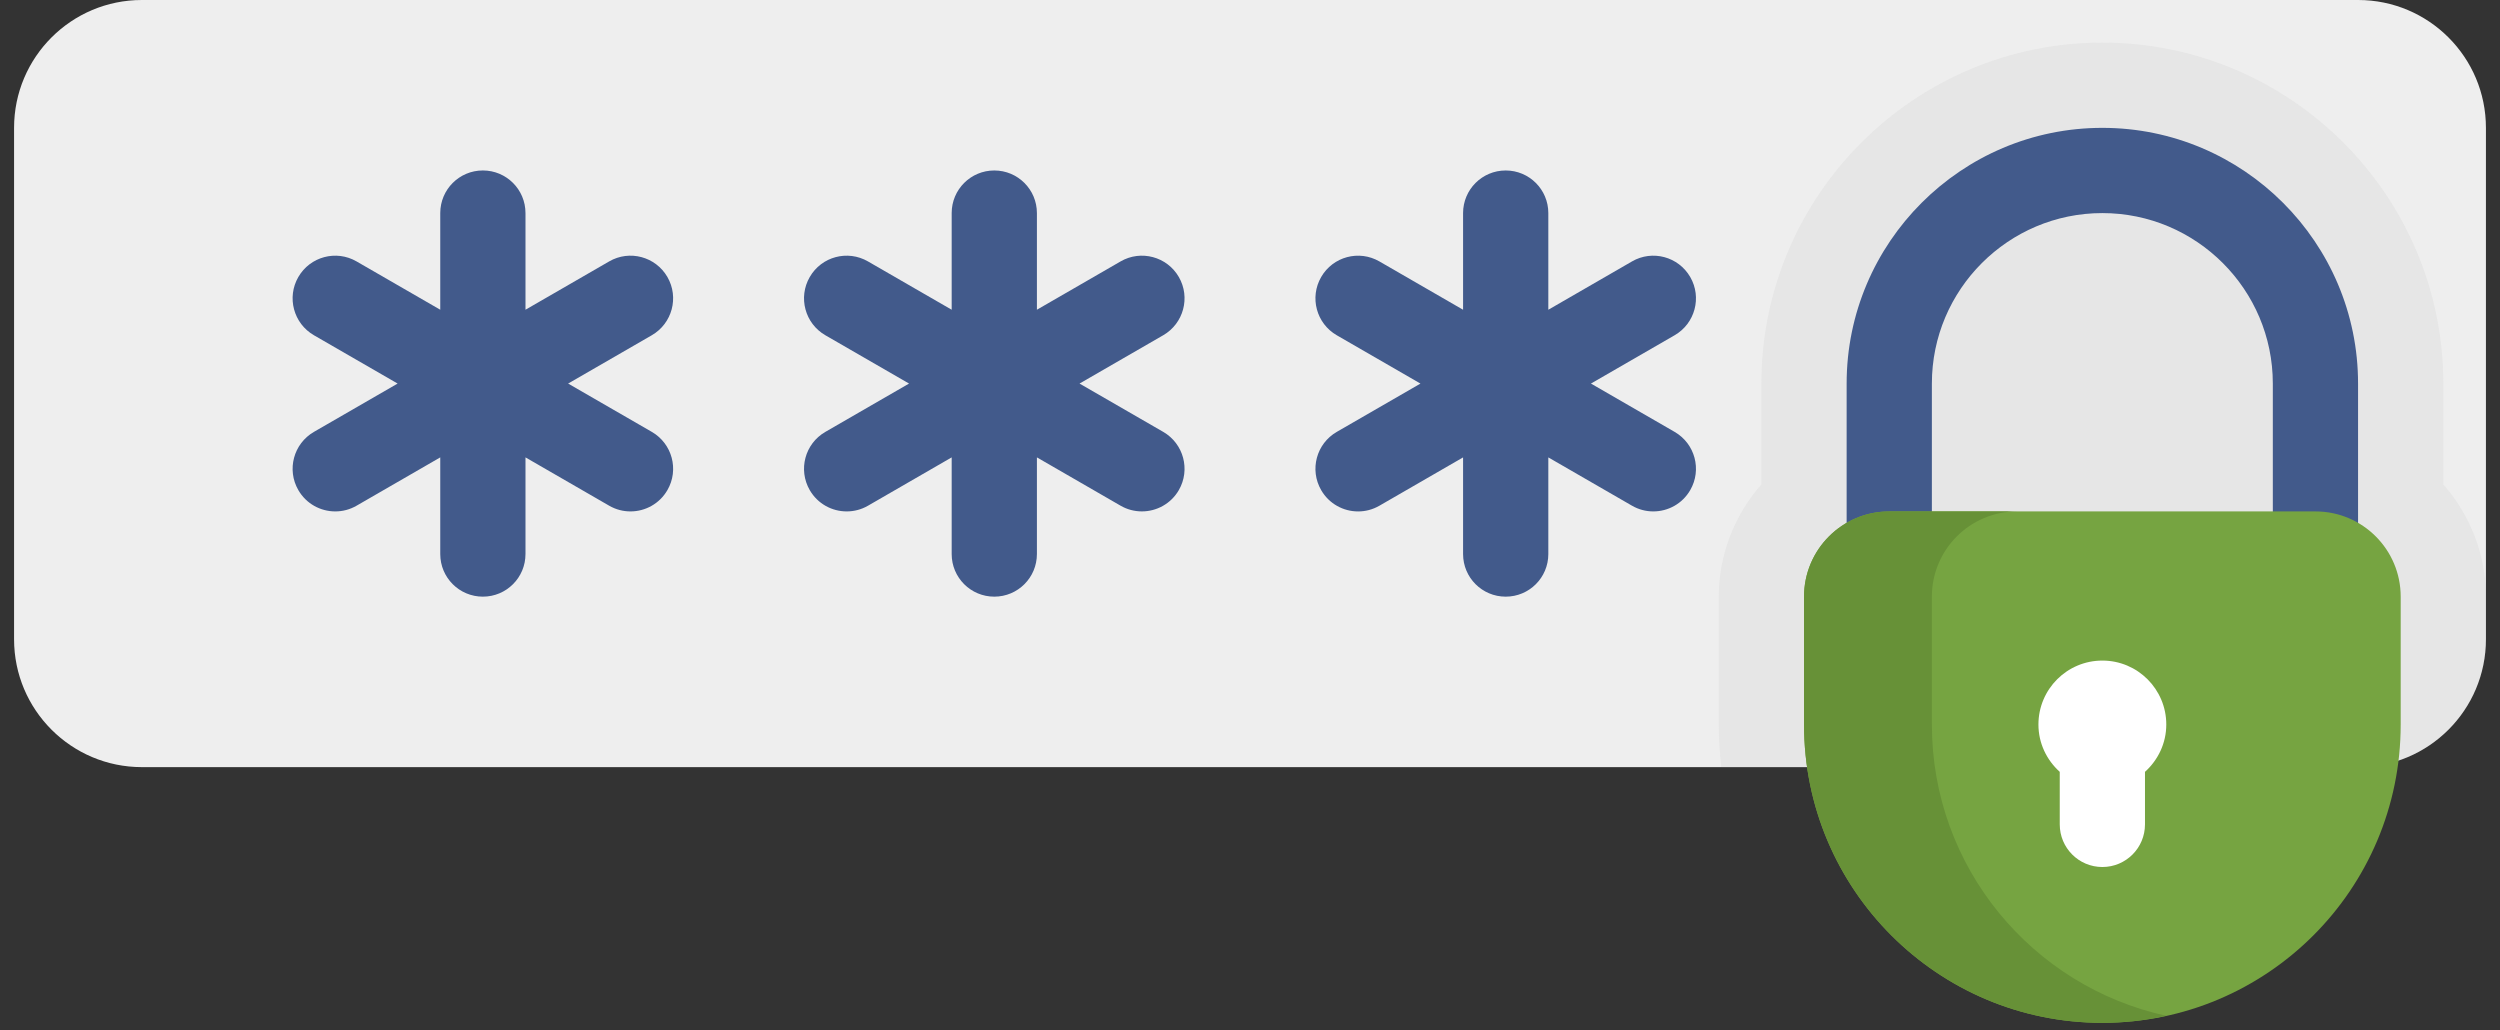 <svg width="148" height="61" viewBox="0 0 148 61" fill="none" xmlns="http://www.w3.org/2000/svg">
<rect x="0" y="0" width="148" height="61" fill="#333333" stroke="none"/>
<path d="M139.598 45.414H8.402C4.222 45.414 0.833 42.025 0.833 37.845V7.569C0.833 3.389 4.222 0 8.402 0H139.598C143.778 0 147.167 3.389 147.167 7.569V37.845C147.167 42.025 143.778 45.414 139.598 45.414Z" fill="#EEEEEE"/>
<path opacity="0.1" d="M144.643 22.707C144.643 11.577 135.589 2.523 124.459 2.523C113.33 2.523 104.275 11.577 104.275 22.707V28.677C102.677 30.494 101.752 32.853 101.752 35.321V42.89C101.752 43.744 101.809 44.584 101.901 45.413H139.597C143.777 45.413 147.166 42.025 147.166 37.844V35.321C147.166 32.853 146.242 30.494 144.643 28.677V22.707H144.643Z" fill="#9F9F9F"/>
<path d="M69.787 16.399C69.089 15.19 67.542 14.778 66.34 15.475L61.385 18.336V12.615C61.385 11.22 60.256 10.092 58.862 10.092C57.467 10.092 56.339 11.22 56.339 12.615V18.336L51.384 15.476C50.176 14.778 48.634 15.19 47.937 16.4C47.239 17.607 47.653 19.149 48.861 19.847L53.815 22.707L48.861 25.568C47.653 26.265 47.239 27.807 47.937 29.015C48.405 29.825 49.252 30.276 50.125 30.276C50.553 30.276 50.987 30.168 51.384 29.939L56.339 27.077V32.799C56.339 34.193 57.467 35.322 58.862 35.322C60.256 35.322 61.385 34.194 61.385 32.799V27.077L66.34 29.938C66.736 30.167 67.17 30.275 67.598 30.275C68.471 30.275 69.318 29.824 69.787 29.014C70.484 27.807 70.07 26.264 68.863 25.567L63.908 22.707L68.863 19.846C70.07 19.149 70.484 17.607 69.787 16.399Z" fill="#425A8B"/>
<path d="M39.511 16.399C38.811 15.189 37.266 14.778 36.064 15.475L31.109 18.336V12.615C31.109 11.22 29.981 10.091 28.586 10.091C27.191 10.091 26.063 11.22 26.063 12.615V18.336L21.108 15.476C19.901 14.778 18.361 15.19 17.661 16.399C16.964 17.607 17.378 19.149 18.585 19.847L23.539 22.707L18.585 25.567C17.378 26.265 16.964 27.807 17.661 29.014C18.129 29.825 18.977 30.276 19.849 30.276C20.278 30.276 20.712 30.167 21.108 29.938L26.063 27.077V32.799C26.063 34.193 27.191 35.322 28.586 35.322C29.981 35.322 31.109 34.194 31.109 32.799V27.077L36.064 29.938C36.461 30.167 36.894 30.276 37.323 30.276C38.195 30.276 39.043 29.825 39.511 29.014C40.209 27.807 39.794 26.264 38.587 25.567L33.633 22.707L38.587 19.846C39.794 19.149 40.208 17.607 39.511 16.399Z" fill="#425A8B"/>
<path d="M99.138 25.568L94.184 22.707L99.138 19.847C100.346 19.15 100.76 17.607 100.062 16.4C99.362 15.19 97.818 14.778 96.615 15.476L91.661 18.337V12.615C91.661 11.221 90.532 10.092 89.138 10.092C87.743 10.092 86.614 11.22 86.614 12.615V18.337L81.66 15.476C80.455 14.779 78.91 15.19 78.213 16.4C77.515 17.607 77.929 19.15 79.136 19.847L84.091 22.708L79.136 25.568C77.929 26.265 77.515 27.808 78.213 29.015C78.681 29.826 79.528 30.277 80.401 30.277C80.829 30.277 81.263 30.168 81.66 29.939L86.614 27.078V32.799C86.614 34.194 87.743 35.322 89.138 35.322C90.532 35.322 91.661 34.194 91.661 32.799V27.078L96.615 29.938C97.012 30.167 97.446 30.276 97.874 30.276C98.747 30.276 99.594 29.825 100.062 29.014C100.76 27.807 100.346 26.265 99.138 25.568Z" fill="#425A8B"/>
<path d="M124.46 7.569C116.112 7.569 109.321 14.359 109.321 22.707V32.799H114.367V22.707C114.367 17.141 118.894 12.615 124.459 12.615C130.025 12.615 134.551 17.142 134.551 22.707V32.799H139.597V22.707C139.597 14.359 132.807 7.569 124.46 7.569Z" fill="#425A8B"/>
<path d="M124.46 60.552C134.213 60.552 142.121 52.645 142.121 42.891V35.322C142.121 32.535 139.862 30.276 137.075 30.276H111.845C109.058 30.276 106.799 32.535 106.799 35.322V42.891C106.799 52.645 114.706 60.552 124.46 60.552Z" fill="#76A441"/>
<path d="M128.244 42.891C128.244 40.801 126.55 39.106 124.46 39.106C122.37 39.106 120.675 40.801 120.675 42.891C120.675 44.007 121.168 45 121.937 45.693V48.804C121.937 50.198 123.065 51.327 124.46 51.327C125.854 51.327 126.983 50.199 126.983 48.804V45.693C127.751 45 128.244 44.007 128.244 42.891Z" fill="white"/>
<path d="M114.367 42.891V35.322C114.367 32.535 116.627 30.276 119.413 30.276H111.844C109.057 30.276 106.798 32.535 106.798 35.322V42.891C106.798 52.645 114.705 60.552 124.459 60.552C125.759 60.552 127.023 60.402 128.243 60.135C120.311 58.401 114.367 51.344 114.367 42.891Z" fill="#679137"/>
</svg>
